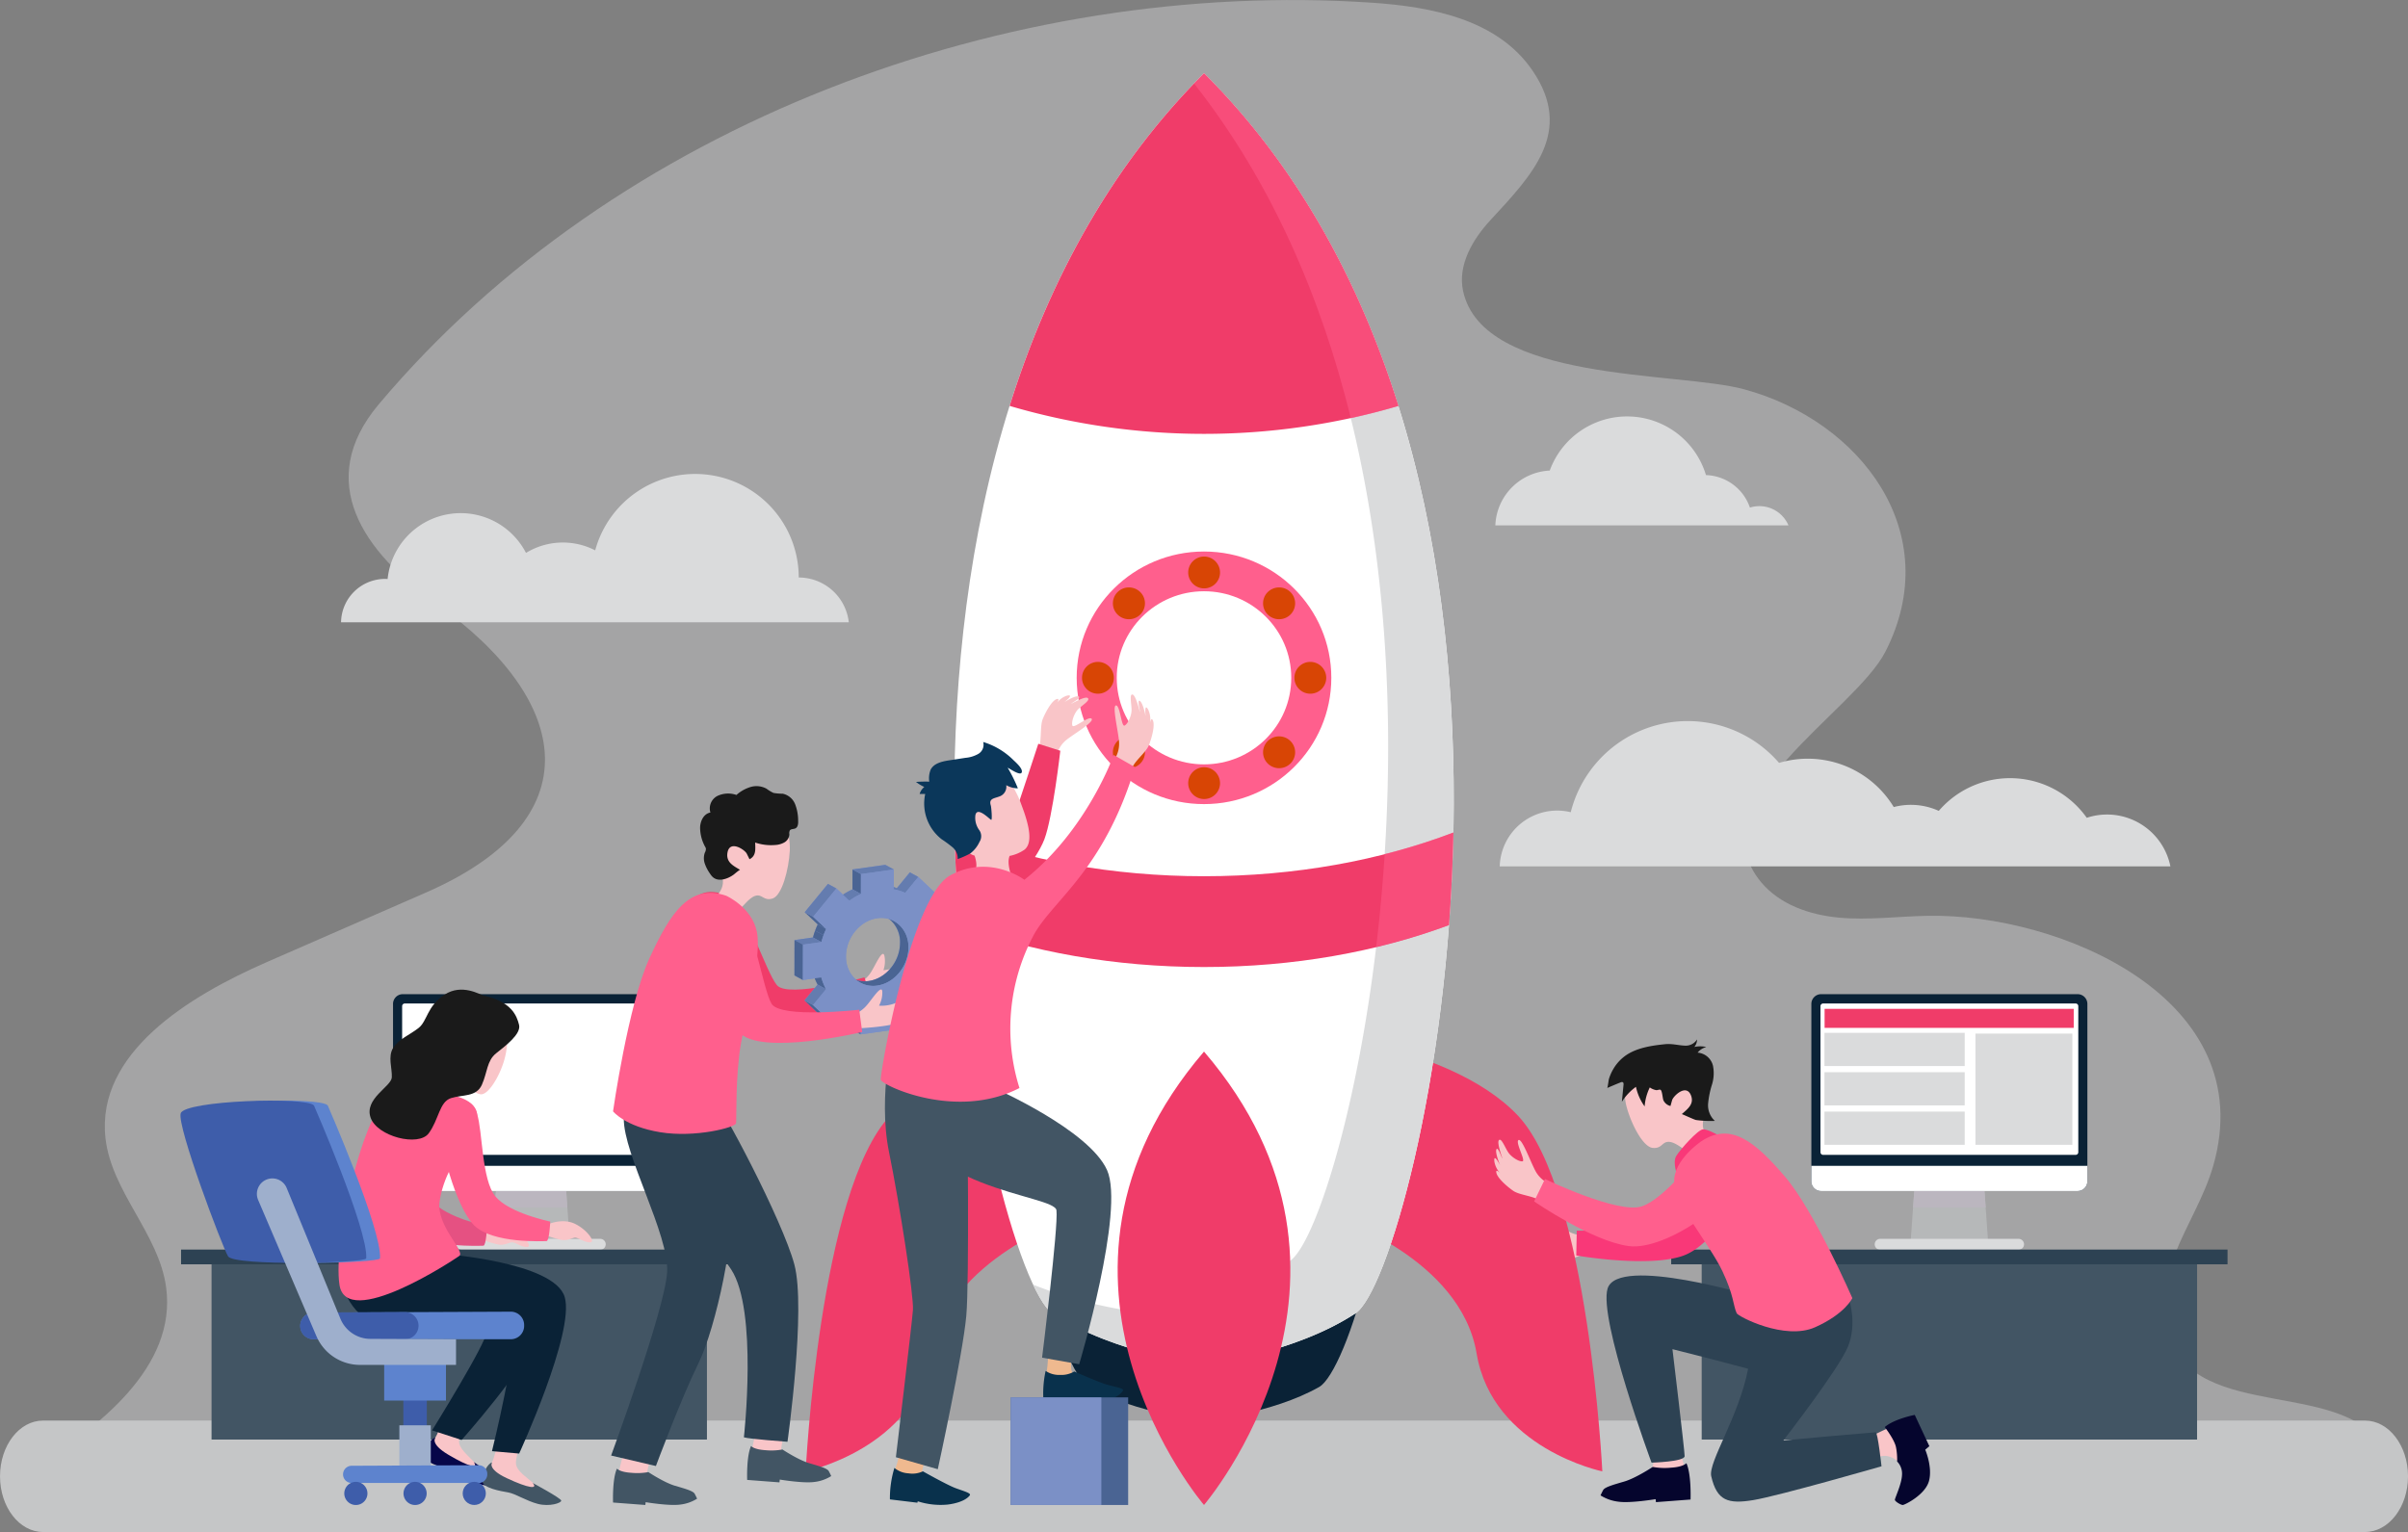 <?xml version="1.0" encoding="UTF-8"?>
<svg width="694.12" height="441.73" version="1.1" viewBox="0 0 694.12 441.73" xmlns="http://www.w3.org/2000/svg" xmlns:cc="http://creativecommons.org/ns#" xmlns:dc="http://purl.org/dc/elements/1.1/" xmlns:rdf="http://www.w3.org/1999/02/22-rdf-syntax-ns#">
 <rect x="0" y="0" width="694.12" height="441.73" fill="#808080" stroke="none"/>
 <defs>
  <style>.cls-1{fill:none;}.cls-2{isolation:isolate;}.cls-3,.cls-4{fill:#dadbdc;}.cls-3{opacity:0.4;}.cls-5{fill:#c5c6c7;}.cls-6{fill:#bcbec0;opacity:0.75;}.cls-7{fill:#bbb6bf;}.cls-8{fill:#0a2236;}.cls-9{fill:#fff;}.cls-10{fill:#425564;}.cls-11{fill:#2d4253;}.cls-12{fill:#f9c5c8;}.cls-13{fill:#060649;}.cls-14{fill:#e55182;}.cls-15,.cls-23{fill:#ff5f8d;}.cls-16{fill:#1a1a1a;}.cls-17{fill:#5d83ce;}.cls-18{fill:#3e5daa;}.cls-19{fill:#9eafcc;}.cls-20{fill:#f03c69;}.cls-21{fill:#f93878;}.cls-22{fill:#d84505;}.cls-23{opacity:0.5;mix-blend-mode:multiply;}.cls-24{fill:#05052d;}.cls-25{fill:#7b90c6;}.cls-26{fill:#4a6493;}.cls-27{fill:#647caf;}.cls-28{clip-path:url(#clip-path);}.cls-29{clip-path:url(#clip-path-2);}.cls-30{fill:#efb98f;}.cls-31{fill:#0b375a;}.cls-32{fill:#09314c;}</style>
  <clipPath id="clip-path">
   <path class="cls-1" d="m386.05 430-2.436-1.325a16.375 16.375 0 0 1-1.363-3.387l2.435 1.325a16.366 16.366 0 0 0 1.363 3.387z"/>
  </clipPath>
  <clipPath id="clip-path-2">
   <path class="cls-1" d="m384.71 416.42-2.435-1.325a21.756 21.756 0 0 1 1.376-3.772l2.436 1.325a21.75 21.75 0 0 0-1.376 3.772z"/>
  </clipPath>
 </defs>
 <title>rev-2</title>
 <g class="cls-2" transform="translate(-147.94 -144.78)">
  <g data-name="Layer 1">
   <path class="cls-3" d="m156.83 568.51 680.39 0.662c-4.873-28.383-50.374-13.439-62.785-35.589-4.557-8.132-3.017-18.364 0.39-27.041s8.525-16.677 11.097-25.636c13.803-48.078-44.117-72.83-82.485-72.062-8.462 0.169-16.936 1.298-25.364 0.529s-17.098-3.742-22.504-10.252c-19.093-22.993 26.897-48.959 35.832-66.405 17.53-34.23-7.047-66.558-40.703-75.69-19.113-5.186-75.397-1.899-81.027-28.385-1.576-7.414 2.747-14.823 7.894-20.389 12.053-13.033 24.187-25.514 12.088-43.183-10.173-14.857-29.477-18.38-46.269-19.512-104.64-7.054-218.03 34.662-286.27 115.8-18.735 22.289-4.314 42.631 16.364 57.314 39.728 28.211 45.285 62.467-2.722 83.451q-22.967 10.039-45.934 20.078c-22.59 9.874-49.193 26.223-46.484 50.727 1.712 15.485 15.371 27.562 17.48 42.998 3.137 22.952-19.273 40.431-38.99 52.592z"/>
   <path class="cls-4" d="m378.18 311.3a29.858 29.858 0 0 0-58.671-7.831 20.372 20.372 0 0 0-19.949 0.737 21.182 21.182 0 0 0-39.892 7.533c-0.239-0.013-0.475-0.036-0.717-0.036a12.704 12.704 0 0 0-12.7 12.508h146.36a14.524 14.524 0 0 0-14.431-12.912z"/>
   <path class="cls-4" d="m755.3 379.64a18.596 18.596 0 0 0-5.839 0.946 27.099 27.099 0 0 0-42.659-1.998 19.448 19.448 0 0 0-12.979-1.103 28.997 28.997 0 0 0-33.06-12.734 34.777 34.777 0 0 0-60.048 14.222 16.571 16.571 0 0 0-20.473 15.615h193.33a18.648 18.648 0 0 0-18.275-14.949z"/>
   <path class="cls-4" d="m655.09 290.72a9.099 9.099 0 0 0-2.729 0.417 13.844 13.844 0 0 0-12.666-9.368 23.734 23.734 0 0 0-45.033-1.302 16.47 16.47 0 0 0-15.682 15.796h84.491a9.107 9.107 0 0 0-8.381-5.543z"/>
   <path class="cls-5" d="m829.67 554.39h-669.33c-6.846 0-12.395 7.191-12.395 16.063s5.549 16.063 12.395 16.063h669.33c6.846 0 12.395-7.191 12.395-16.063s-5.549-16.063-12.395-16.063z"/>
   <polygon class="cls-6" points="289.79 503.88 301.02 503.88 312.26 503.88 310.72 482.2 301.02 482.2 291.32 482.2"/>
   <polygon class="cls-7" points="311.48 492.95 310.72 482.2 291.32 482.2 290.56 492.95"/>
   <path class="cls-8" d="m264.05 431.44h73.934a2.815 2.815 0 0 1 2.815 2.815v51.142a2.815 2.815 0 0 1-2.815 2.815h-73.935a2.816 2.816 0 0 1-2.816-2.816v-51.141a2.816 2.816 0 0 1 2.816-2.816z"/>
   <path class="cls-9" d="m261.24 485.39a2.815 2.815 0 0 0 2.815 2.815h73.934a2.815 2.815 0 0 0 2.816-2.815v-4.451h-79.565z"/>
   <path class="cls-9" d="m264.62 434.13h72.798a0.76 0.76 0 0 1 0.76 0.76v42.122a0.76 0.76 0 0 1-0.76 0.76h-72.798a0.761 0.761 0 0 1-0.761-0.761v-42.121a0.761 0.761 0 0 1 0.761-0.761z"/>
   <path class="cls-4" d="m320.97 501.99h-39.903a1.571 1.571 0 0 0 0 3.142h39.903a1.571 1.571 0 0 0 0-3.142z"/>
   <rect class="cls-10" x="208.92" y="507.88" width="142.8" height="51.983"/>
   <rect class="cls-11" x="200.13" y="505.08" width="160.37" height="4.252"/>
   <path class="cls-12" d="m282.93 564.66c-3.167-3.088-2.801-4.174-2.445-5.592s1.067-3.421 1.067-3.421l-5.603-2.414s-1.498 3.971-2.017 5.131-2.591 4.131-2.56 5.723 7.543 4.302 10.842 6.057 5.688 2.423 6.704 2.228-2.82-4.624-5.987-7.711z"/>
   <path class="cls-13" d="m284.51 566.35c1.445 1.994-1.207 1.519-7.325-2.109-5.42-3.213-3.737-4.907-3.737-4.907-1.2 0.093-3.248 3.041-3.344 5.065s5.031 3.419 7.112 3.99 4.974 2.944 8.22 4.127 6.738 0.408 6.781-0.292-7.707-5.874-7.707-5.874z"/>
   <path class="cls-8" d="m296.44 515.99c-8.522-3.224-29.94-7.6-31.322-7.6s-19.346 3.915-19.346 3.915 1.612 10.364 9.673 13.819 32.473 0 32.704 2.764-15.661 28.328-15.661 28.328l8.521 2.764s18.655-20.958 21.419-29.71 2.534-11.055-5.988-14.279z"/>
   <path class="cls-12" d="m299.74 570.83c-3.45-2.767-3.19-3.884-2.973-5.33s0.731-3.508 0.731-3.508l-5.81-1.861s-1.107 4.097-1.512 5.302-2.18 4.363-1.996 5.944 7.923 3.554 11.376 4.981 5.896 1.863 6.888 1.57-3.254-4.33-6.704-7.097z"/>
   <path class="cls-10" d="m301.48 572.37c1.63 1.846-1.054 1.628-7.494-1.391-5.705-2.674-4.193-4.523-4.193-4.523-1.186 0.209-2.939 3.34-2.84 5.364s5.338 2.917 7.465 3.285 5.235 2.45 8.58 3.313 6.745-0.245 6.721-0.945-8.238-5.103-8.238-5.103z"/>
   <path class="cls-8" d="m275.48 506.32s-26.486 4.837-26.946 5.988-1.612 5.067 8.061 10.134 37.08 0.461 38.922 5.297-5.758 35.467-5.758 35.467l7.831 0.691s16.122-35.007 13.128-45.141-35.237-12.436-35.237-12.436z"/>
   <path class="cls-12" d="m295.32 498.93c-3.442-1.564-7.274 0.078-7.509 0.157l-0.704 3.207a30.823 30.823 0 0 0 4.458 1.33c1.799 0.313 2.972-0.547 3.911-0.626s2.894 1.486 4.458 1.33-1.173-3.833-4.615-5.398z"/>
   <path class="cls-14" d="m272.56 491.12c-4.015-4.818-3.748-17.132-5.354-21.95s-4.55-5.354-4.55-5.354-5.354 2.142-5.889 6.96 4.283 23.288 9.636 28.642 20.076 4.551 20.879 4.551 1.071-5.621 1.071-5.621-11.778-2.409-15.794-7.228z"/>
   <path class="cls-12" d="m277.03 439.11c-5.859 5.459-2.53 12.783-3.329 16.91s-2.663 4.793-2.663 4.793 5.992 2.663 6.391 2.53 3.063-4.394 4.66-4.794 2.167 1.343 4.297 1.742 5.288-4.671 6.753-9.331a23.69 23.69 0 0 0 0.982-8.841c-4.793-8.654-11.233-8.469-17.092-3.01z"/>
   <path class="cls-15" d="m283.8 463.02c-6.424-5.621-24.626-1.338-24.626-1.338-6.692 5.622-15.276 40.727-13.384 53.536 1.963 13.296 32.657-6.96 34.531-8.298s-6.644-8.689-5.674-15.601c2.016-14.366 15.578-22.677 9.153-28.299z"/>
   <path class="cls-12" d="m313.52 497.59c-3.442-1.564-7.274 0.078-7.509 0.157l-0.704 3.207a30.848 30.848 0 0 0 4.458 1.33c1.799 0.313 2.973-0.547 3.911-0.626s2.894 1.486 4.458 1.33-1.173-3.833-4.615-5.398z"/>
   <path class="cls-15" d="m290.76 489.79c-4.015-4.818-3.698-18.993-5.304-23.812s-4.6-3.492-4.6-3.492-5.354 2.142-5.889 6.96 4.283 23.288 9.637 28.642 20.076 4.551 20.879 4.551 1.07-5.621 1.07-5.621-11.778-2.41-15.792-7.228z"/>
   <path class="cls-16" d="m287.38 431.86c-0.991-0.215-6.258-3.595-11.318-0.266s-4.927 7.59-7.457 9.587-5.725 3.196-7.323 5.726-0.266 5.858-0.4 8.522-7.989 6.125-6.125 11.584 13.848 8.522 16.777 4.527 3.063-9.054 6.391-10.12 7.324-0.266 8.921-3.861 1.423-6.925 4.087-9.056 7.296-5.563 6.63-8.226-2.195-6.685-10.184-8.416z"/>
   <path class="cls-17" d="m204.01 465.79c-1.138 3.698 11.948 38.404 13.655 41.249s39.728 1.988 39.826 0.569c0.569-8.25-15.077-44.094-15.077-44.094-2.276-2.56-37.266-1.422-38.404 2.276z"/>
   <path class="cls-18" d="m200.03 465.79c-1.138 3.698 11.948 38.404 13.655 41.249s39.729 1.988 39.826 0.569c0.569-8.25-15.077-44.094-15.077-44.094-2.276-2.56-37.266-1.422-38.404 2.276z"/>
   <path class="cls-17" d="m295.16 522.99-56.878 0.25a3.849 3.849 0 0 0 0.017 7.697h56.878a3.849 3.849 0 0 0 3.849-3.849v-0.251a3.849 3.849 0 0 0-3.866-3.848z"/>
   <path class="cls-18" d="m264.66 523.12-26.161 0.116a4.001 4.001 0 0 0-4.033 3.459 3.85 3.85 0 0 0 3.83 4.24h26.381a3.907 3.907 0 0 0 3.907-3.907 3.907 3.907 0 0 0-3.924-3.908z"/>
   <rect class="cls-18" x="264.21" y="546.78" width="6.761" height="13.7"/>
   <rect class="cls-17" x="258.68" y="534.92" width="17.81" height="13.7"/>
   <rect class="cls-19" x="263.06" y="555.75" width="9.063" height="13.7"/>
   <path class="cls-17" d="m285.91 567.26-36.658 0.162a2.481 2.481 0 0 0 0.011 4.961h36.657a2.481 2.481 0 0 0 2.481-2.481v-0.161a2.481 2.481 0 0 0-2.492-2.481z"/>
   <circle class="cls-18" cx="284.65" cy="575.39" r="3.337"/>
   <path class="cls-18" d="m267.59 572.06a3.337 3.337 0 1 0 3.337 3.337 3.337 3.337 0 0 0-3.337-3.337z"/>
   <path class="cls-18" d="m250.52 572.06a3.337 3.337 0 1 0 3.337 3.337 3.337 3.337 0 0 0-3.337-3.337z"/>
   <path class="cls-19" d="m246.06 525.01-15.484-37.679a4.46 4.46 0 1 0-8.226 3.449l16.796 39.262a13.672 13.672 0 0 0 12.57 8.294h27.676v-7.397l-24.673-0.101a9.404 9.404 0 0 1-8.66-5.829z"/>
   <polygon class="cls-6" points="698.62 503.88 709.86 503.88 721.09 503.88 719.56 482.2 709.86 482.2 700.16 482.2"/>
   <polygon class="cls-7" points="720.32 492.95 719.56 482.2 700.16 482.2 699.4 492.95"/>
   <path class="cls-8" d="m672.89 431.44h73.934a2.815 2.815 0 0 1 2.815 2.815v51.142a2.815 2.815 0 0 1-2.815 2.815h-73.934a2.816 2.816 0 0 1-2.816-2.816v-51.141a2.816 2.816 0 0 1 2.816-2.816z"/>
   <path class="cls-9" d="m670.07 485.39a2.815 2.815 0 0 0 2.815 2.815h73.934a2.815 2.815 0 0 0 2.816-2.815v-4.451h-79.565z"/>
   <path class="cls-9" d="m673.46 434.13h72.798a0.761 0.761 0 0 1 0.761 0.761v42.121a0.761 0.761 0 0 1-0.761 0.761h-72.798a0.76 0.76 0 0 1-0.76-0.76v-42.121a0.761 0.761 0 0 1 0.761-0.761z"/>
   <rect class="cls-4" x="673.85" y="442.59" width="40.429" height="9.573"/>
   <rect class="cls-4" x="673.85" y="453.94" width="40.429" height="9.573"/>
   <rect class="cls-4" x="673.85" y="465.3" width="40.429" height="9.573"/>
   <rect class="cls-4" x="717.37" y="442.81" width="27.94" height="32.059"/>
   <rect class="cls-20" x="673.89" y="435.67" width="71.814" height="5.488"/>
   <path class="cls-4" d="m729.81 501.99h-39.903a1.571 1.571 0 1 0 0 3.142h39.903a1.571 1.571 0 0 0 0-3.142z"/>
   <rect class="cls-10" x="638.46" y="507.88" width="142.8" height="51.983"/>
   <rect class="cls-11" x="629.67" y="505.08" width="160.37" height="4.252"/>
   <path class="cls-12" d="m600.22 499.91c-2.835-1.547-8.476-5.657-8.891-4.584s5.089 3.749 4.379 4.422-3.219 0.787-4.762 0.19-4.126-2.497-4.283-1.462 4 3.904 3.713 3.819-3.08-2.267-2.821-1.165 3.417 3.171 3.417 3.171-3.603-2.028-2.039-0.057a6.494 6.494 0 0 0 3.284 1.921c-0.735-0.142-1.636-0.213-0.955 0.498 1.062 1.11 4.649 1.598 6.929 1.644s5.957-2.201 8.167-1.891-0.652-5.6-0.652-5.6a8.323 8.323 0 0 1-5.487-0.905z"/>
   <path class="cls-21" d="m640.6 475.29c-2.495 1.1-3.161 7.413-3.998 9.717-1.262 3.472-2.739 7.481-5.487 10.081-5.227 4.943-28.661 4.535-28.661 4.535l-0.149 7.166s19.913 3.479 30.208 0.275c5.578-1.736 9.914-7.225 13.069-11.845 2.689-3.938 8.845-12.195 5.154-16.732a17.521 17.521 0 0 0-3.108-2.774 4.163 4.163 0 0 0-1.222-0.723 6.848 6.848 0 0 0-2.65 0.112c-0.856 0.077-1.722-0.053-2.578 0.035a1.911 1.911 0 0 0-0.577 0.154z"/>
   <path class="cls-20" d="m517.58 441.56 15.153 54.258s36.236 11.767 40.848 39.222 36.236 33.993 36.236 33.993-3.953-81.06-24.377-102.63-67.86-24.841-67.86-24.841z"/>
   <path class="cls-20" d="m380.18 569.04s31.624-6.537 36.236-33.993 40.848-39.222 40.848-39.222l15.153-54.258s-47.436 3.268-67.86 24.841-24.377 102.63-24.377 102.63z"/>
   <path class="cls-8" d="m461.8 544.7c13.671 7.751 33.201 9.689 33.201 9.689s19.53-1.938 33.201-9.689c3.88-2.2 9.962-15.961 14.675-36.26h-95.751c4.713 20.299 10.795 34.06 14.675 36.26z"/>
   <path class="cls-9" d="m451.33 523.47c17.98 11.82 43.666 14.775 43.666 14.775s25.686-2.955 43.666-14.775 71.921-242.31-43.666-357.55c-115.59 115.24-61.647 345.73-43.666 357.55z"/>
   <path class="cls-4" d="m492.14 168.88c94.232 119.63 44.706 328.24 27.623 339.47-17.981 11.82-43.667 14.775-43.667 14.775a130.87 130.87 0 0 1-30.339-7.917c2.048 4.351 3.956 7.205 5.572 8.267 17.98 11.82 43.666 14.775 43.666 14.775s25.686-2.955 43.666-14.775 71.921-242.31-43.666-357.55c-0.974 0.971-1.905 1.971-2.855 2.958z"/>
   <path class="cls-20" d="m495 578.73s56.001-65.371 0-130.74c-56.001 65.372 0 130.74 0 130.74z"/>
   <ellipse class="cls-15" cx="495" cy="340.22" rx="36.7" ry="36.415"/>
   <ellipse class="cls-9" cx="495" cy="340.22" rx="25.153" ry="24.958"/>
   <path class="cls-22" d="m495 305.26a4.587 4.587 0 1 0 4.623 4.587 4.605 4.605 0 0 0-4.623-4.587z"/>
   <path class="cls-22" d="m513.38 315.5a4.561 4.561 0 0 0 0 6.487 4.648 4.648 0 0 0 6.537 0 4.561 4.561 0 0 0 0-6.487 4.648 4.648 0 0 0-6.537 0z"/>
   <path class="cls-22" d="m525.61 335.63a4.587 4.587 0 1 0 4.623 4.587 4.605 4.605 0 0 0-4.623-4.587z"/>
   <path class="cls-22" d="m513.38 358.45a4.561 4.561 0 0 0 0 6.487 4.648 4.648 0 0 0 6.537 0 4.561 4.561 0 0 0 0-6.487 4.648 4.648 0 0 0-6.537 0z"/>
   <path class="cls-22" d="m495 366a4.587 4.587 0 1 0 4.623 4.587 4.605 4.605 0 0 0-4.623-4.587z"/>
   <path class="cls-22" d="m470.09 358.45a4.561 4.561 0 0 0 0 6.487 4.648 4.648 0 0 0 6.537 0 4.561 4.561 0 0 0 0-6.487 4.648 4.648 0 0 0-6.537 0z"/>
   <path class="cls-22" d="m464.39 335.63a4.587 4.587 0 1 0 4.622 4.587 4.605 4.605 0 0 0-4.622-4.587z"/>
   <path class="cls-22" d="m470.09 315.5a4.561 4.561 0 0 0 0 6.487 4.648 4.648 0 0 0 6.537 0 4.562 4.562 0 0 0 0-6.487 4.648 4.648 0 0 0-6.537 0z"/>
   <path class="cls-20" d="m438.97 261.82a198.77 198.77 0 0 0 112.07 0c-11.108-35.438-28.898-68.846-56.034-95.901-27.136 27.056-44.926 60.463-56.034 95.901z"/>
   <path class="cls-23" d="m492.14 168.87c22.392 28.426 36.664 61.869 45.185 96.502q7.032-1.54 13.707-3.554c-11.108-35.438-28.898-68.846-56.034-95.901-0.974 0.971-1.909 1.968-2.858 2.954z"/>
   <path class="cls-20" d="m423.11 384.84c0.185 9.127 0.625 18.047 1.273 26.686 20.585 7.671 44.757 12.09 70.616 12.09s50.03-4.419 70.614-12.09c0.648-8.638 1.088-17.559 1.273-26.686-20.861 7.971-45.487 12.593-71.888 12.593s-51.027-4.622-71.888-12.594z"/>
   <path class="cls-23" d="m544.63 417.84a181.99 181.99 0 0 0 20.982-6.321c0.648-8.638 1.088-17.559 1.273-26.686a180.2 180.2 0 0 1-19.803 6.201c-0.594 9.269-1.43 18.233-2.452 26.805z"/>
   <path class="cls-12" d="m623.28 561.34s2.742 4.265 0.406 7.515-12.599 4.878-11.482 6.604 20.672 1.217 21.789-1.829-2.894-13.305-2.894-13.305z"/>
   <path class="cls-12" d="m697.06 554.82c-1.828 0-10.662 4.569-10.662 4.569s-0.812 7.108 3.148 5.484 9.038 3.554 8.022 7.108-2.698 4.228-1.073 4.431a6.726 6.726 0 0 0 6.556-6.462c0.102-4.874-4.163-15.13-5.991-15.13z"/>
   <path class="cls-11" d="m688.61 557.76c-0.609 0-26.594 2.346-26.594 2.346s15.974-20.561 18.616-27.063 0.39-13.308 0.39-13.308l-8.957 0.678c-7.343-0.841-17.852-1.649-17.852-1.649s-39.91-12.156-42.875-2.439c-2.667 8.74 12.664 50.195 12.664 50.195s9.543-0.251 9.543-1.877-3.512-30.842-3.512-30.842 12.491 3.13 21.815 5.656c-2.66 13.766-11.561 26.936-10.638 30.974 1.625 7.112 4.879 8.094 12.194 6.875s36.891-9.733 36.891-9.733-1.076-9.813-1.685-9.813z"/>
   <path class="cls-12" d="m638.8 469.06c-0.012-3.67 2.962-6.327 0.134-12.519s-9.167-11.749-21.818-4.642c0 0-1.669 6.85-0.328 11.908s4.742 11.676 7.545 11.957 2.657-1.95 4.851-1.731 4.522 2.791 5.4 2.632 7.752-3.657 7.752-3.657a3.857 3.857 0 0 1-3.535-3.948z"/>
   <path class="cls-16" d="m641.42 457.53a10.998 10.998 0 0 0 0.284-5.501 4.954 4.954 0 0 0-4.422-3.732 4.757 4.757 0 0 1 2.518-1.615 8.051 8.051 0 0 0-3.463-0.024 3.34 3.34 0 0 0 0.785-2.17 3.838 3.838 0 0 1-3.321 1.802c-2.023-0.059-3.82-0.637-5.89-0.427-3.662 0.371-7.73 0.966-10.903 2.959a12.412 12.412 0 0 0-4.052 4.255 13.03 13.03 0 0 0-1.237 2.842c-0.086 0.287-0.361 2.523-0.484 2.578q1.916-0.849 3.863-1.625a0.73 0.73 0 0 1 0.609-0.052c0.244 0.134 0.249 0.476 0.222 0.753q-0.235 2.442-0.471 4.884a15.855 15.855 0 0 1 4.054-4.301 15.03 15.03 0 0 0 2.502 5.643 14.989 14.989 0 0 1 1.488-5.469 4.546 4.546 0 0 0 1.864 0.786c0.334 0.046 1.001-0.279 1.266-0.074 0.451 0.349 0.565 2.387 0.778 2.947a2.96 2.96 0 0 0 2.058 1.691s0.117-0.434 0.463-1.661 4.041-4.791 5.415-1.463c1.065 2.58-0.992 4.016-2.618 5.469 0.05-0.044 3.617 1.623 4.098 1.698a30.32 30.32 0 0 0 5.438 0.256 6.072 6.072 0 0 1-1.949-5.002 26.35 26.35 0 0 1 1.105-5.447z"/>
   <path class="cls-21" d="m631.16 478.04c-1.236 1.953 0.367 5.871 0.367 5.871l12.674-11.253s-3.854-2.354-5.351-2.249-6.454 5.679-7.69 7.632z"/>
   <path class="cls-15" d="m638.4 473.82s-8.219 5.471-7.859 11.885 10.228 17.89 13.87 25.564c3.38 7.122 3.04 9.7 4.139 12.17 0.421 0.946 13.87 7.924 22.574 4.051s10.762-8.416 10.762-8.416-11.01-25.25-19.468-35.086-15.422-15.806-24.019-10.167z"/>
   <path class="cls-24" d="m629.62 567.97a18.908 18.908 0 0 1-5.263-0.216s-4.894 3.241-8.218 4.213-5.632 1.62-6.094 2.485-0.739 1.512-0.739 1.512a12.422 12.422 0 0 0 5.356 1.837c3.416 0.432 10.526-0.756 10.526-0.756l0.092 0.864 9.972-0.756s0.277-7.238-1.2-10.48c-3e-4 4e-4 -0.831 1.081-4.432 1.297z"/>
   <path class="cls-24" d="m704.09 561.78-4.213-9.026s-5.834 1.103-8.643 3.51c0 0 2.809 3.61 3.241 5.816a18.456 18.456 0 0 1 0.324 4.112 5.009 5.009 0 0 1 1.404 3.911c-0.108 2.607-2.053 6.619-2.053 7.12s1.728 1.504 2.269 1.504 6.482-2.908 7.563-6.92-1.08-9.025-1.08-9.025z"/>
   <path class="cls-12" d="m590.47 482.28c-1.491-2.864-3.883-9.422-4.826-8.762s2.135 5.949 1.171 6.112-3.111-1.141-4.06-2.496-2.034-4.373-2.741-3.601 1.144 5.471 0.953 5.241-1.294-3.599-1.692-2.54 1.07 4.537 1.07 4.537-1.861-3.692-1.662-1.184a6.494 6.494 0 0 0 1.655 3.426c-0.531-0.528-1.239-1.089-1.071-0.119 0.263 1.514 2.969 3.918 4.837 5.228s6.172 1.493 7.834 2.982 2.581-5.013 2.581-5.013a8.324 8.324 0 0 1-4.05-3.81z"/>
   <path class="cls-15" d="m638.17 476.79s-10.136 13.526-16.952 15.828-27.928-7.875-27.928-7.875l-3.134 6.446s16.63 11.493 27.32 12.891 31.804-13.562 32.233-22.036-8.01-8.254-11.539-5.255z"/>
   <path class="cls-12" d="m407.85 422.61a10.963 10.963 0 0 1-5.272 1.926 7.806 7.806 0 0 0 0.275-4.261c-0.582-1.948-2.651 3.006-3.857 4.831a8.705 8.705 0 0 1-2.449 2.566l0.431 4.421s9.357-1.896 11.933-3.666 2.5-6.519 2.247-8.111-1.131 0.588-3.308 2.295z"/>
   <path class="cls-20" d="m371.91 428.87c-3.211-3.827-9.088-23.06-14.279-25.704s-11.224-1.034-11.417 5.936c0 0 10.636 23.247 17.668 29.285s35.11-5.583 35.11-5.583l-1.855-6.211s-22.016 6.103-25.226 2.276z"/>
   <path class="cls-25" d="m416.37 410.3a14.997 14.997 0 0 0-0.832-1.795l3.763-4.581-6.662-6.279-2.435-1.325-3.763 4.581c-0.287-0.13-0.581-0.244-0.877-0.354l0.01-5.072-2.436-1.325-9.457 1.329-0.011 5.739q-0.16 0.072-0.318 0.146c-0.459 0.216-0.907 0.455-1.347 0.711-0.078 0.045-0.151 0.099-0.229 0.145-0.283 0.17-0.563 0.344-0.837 0.53l-1.901-1.789-2.436-1.325-6.7 8.157 3.748 3.525q-0.415 0.875-0.753 1.795l-8e-3 0.026c-0.234 0.638-0.44 1.289-0.614 1.951l-5.306 0.746-0.019 10.196 2.436 1.325 3.412-0.48c0.021 0.054 0.035 0.113 0.056 0.166a15.747 15.747 0 0 0 0.766 1.63l-3.763 4.581 6.673 6.277 2.435 1.325 3.763-4.581c0.282 0.13 0.584 0.224 0.877 0.334l-9e-3 5.092 2.435 1.325 9.457-1.329 0.011-5.739a18.155 18.155 0 0 0 2.715-1.547l1.917 1.803 2.435 1.325 6.689-8.155-3.748-3.525a21.025 21.025 0 0 0 1.387-3.773l5.306-0.746 0.019-10.196-2.435-1.325zm-9.044 7.357c-0.01 0.108-0.031 0.214-0.044 0.322-0.027 0.218-0.052 0.438-0.092 0.654-0.023 0.125-0.058 0.247-0.085 0.371-0.043 0.195-0.082 0.39-0.135 0.582-0.037 0.133-0.085 0.262-0.126 0.394-0.056 0.176-0.107 0.353-0.172 0.526a11.672 11.672 0 0 1-0.607 1.348c-0.045 0.086-0.088 0.173-0.135 0.258a11.79 11.79 0 0 1-0.649 1.052c-0.029 0.042-0.062 0.081-0.092 0.122q-0.3 0.418-0.635 0.807c-0.076 0.089-0.155 0.175-0.233 0.261q-0.309 0.338-0.641 0.648c-0.068 0.063-0.133 0.13-0.202 0.191a10.849 10.849 0 0 1-0.957 0.757c-0.063 0.044-0.128 0.084-0.191 0.126a10.174 10.174 0 0 1-1.331 0.768c-0.03 0.014-0.061 0.024-0.091 0.038a9.466 9.466 0 0 1-1.054 0.405c-0.1 0.032-0.201 0.064-0.303 0.092a8.942 8.942 0 0 1-1.201 0.265 8.412 8.412 0 0 1-1.168 0.073c-0.079 0-0.158 1e-3 -0.236-9e-4a7.828 7.828 0 0 1-1.081-0.103c-0.063-0.01-0.124-0.026-0.186-0.038-0.231-0.045-0.454-0.112-0.677-0.177-0.078-0.023-0.151-0.059-0.229-0.084a8.656 8.656 0 0 1-2.978-6.79c0.01-5.37 4.052-10.29 9.026-10.989a7.914 7.914 0 0 1 3.495 0.269 8.647 8.647 0 0 1 3.06 6.863q-2e-3 0.498-0.048 0.99z"/>
   <g class="cls-2">
    <polygon class="cls-26" points="412.56 437.54 408.81 434.02 406.38 432.69 410.13 436.22"/>
    <polygon class="cls-27" points="422.22 411.15 419.78 409.82 414.47 410.57 416.91 411.89"/>
    <polygon class="cls-26" points="396.04 437.29 393.6 435.97 393.59 441.7 396.03 443.03"/>
    <path class="cls-1" d="m393.53 426.82 2.435 1.325a7.724 7.724 0 0 0 4.814 0.828l-2.435-1.325a7.724 7.724 0 0 1-4.814-0.828z"/>
    <path class="cls-1" d="m405.63 410.36-2.435-1.325a8.425 8.425 0 0 1 4.179 7.63c-0.01 5.358-4.051 10.278-9.026 10.977l2.436 1.324c4.975-0.699 9.016-5.619 9.027-10.977a8.426 8.426 0 0 0-4.179-7.63z"/>
    <path class="cls-1" d="m403.12 399.89 2.435 1.325a13.416 13.416 0 0 1 3.314 1.012l-2.436-1.325a13.397 13.397 0 0 0-3.314-1.012z"/>
    <polygon class="cls-26" points="388.96 440.86 382.29 434.58 379.85 433.26 386.52 439.54"/>
    <g class="cls-2">
     <g class="cls-28" clip-path="url(#clip-path)">
      <path class="cls-26" d="m382.25 425.29a16.356 16.356 0 0 0 1.363 3.387l2.436 1.325a16.354 16.354 0 0 1-1.363-3.387z"/>
     </g>
    </g>
    <path class="cls-1" d="m390.35 403.16 2.436 1.325a17.784 17.784 0 0 1 3.319-1.944l-2.435-1.325a17.79 17.79 0 0 0-3.32 1.944z"/>
    <polygon class="cls-26" points="396.11 396.81 393.68 395.48 393.67 401.22 396.1 402.54"/>
    <polygon class="cls-27" points="405.57 395.48 403.13 394.15 393.68 395.48 396.11 396.81"/>
    <g class="cls-2">
     <g class="cls-29" clip-path="url(#clip-path-2)">
      <path class="cls-26" d="m382.27 415.09 2.435 1.325q0.266-1.006 0.623-1.977l-2.435-1.325q-0.356 0.969-0.623 1.977z"/>
      <path class="cls-26" d="m382.89 413.12 2.435 1.325q0.338-0.918 0.753-1.795l-2.436-1.325q-0.415 0.875-0.753 1.795z"/>
     </g>
    </g>
    <polygon class="cls-27" points="384.71 416.42 382.27 415.09 376.96 415.84 379.4 417.16"/>
    <polygon class="cls-26" points="379.4 417.16 376.96 415.84 376.94 426.04 379.38 427.36"/>
    <polygon class="cls-26" points="386.08 412.65 382.33 409.12 379.9 407.8 383.65 411.32"/>
    <path class="cls-26" d="m405.63 410.36-2.435-1.325a8.425 8.425 0 0 1 4.179 7.63 11.137 11.137 0 0 1-0.692 3.816 11.826 11.826 0 0 1-2.226 3.734 11.509 11.509 0 0 1-0.92 0.929 10.938 10.938 0 0 1-1.09 0.863 10.21 10.21 0 0 1-1.464 0.844 9.205 9.205 0 0 1-2.634 0.792 7.984 7.984 0 0 1-3.114-0.159 7.429 7.429 0 0 1-1.425-0.526q-0.139-0.068-0.275-0.142l2.435 1.325q0.136 0.074 0.275 0.142a7.435 7.435 0 0 0 1.425 0.526 7.983 7.983 0 0 0 3.114 0.159 9.205 9.205 0 0 0 2.634-0.792 10.165 10.165 0 0 0 1.464-0.845 10.876 10.876 0 0 0 1.09-0.863 11.387 11.387 0 0 0 0.92-0.929 11.819 11.819 0 0 0 2.227-3.734 11.148 11.148 0 0 0 0.692-3.816 8.426 8.426 0 0 0-4.179-7.63z"/>
    <path class="cls-27" d="m406.44 400.9a13.308 13.308 0 0 0-2.167-0.766q-0.566-0.147-1.147-0.245l2.435 1.325q0.581 0.099 1.147 0.246a13.301 13.301 0 0 1 2.167 0.766l3.763-4.581-2.436-1.325z"/>
    <polygon class="cls-27" points="386.05 430 383.61 428.68 379.85 433.26 382.29 434.58"/>
    <path class="cls-27" d="m393.35 401.37a17.757 17.757 0 0 0-2.528 1.459q-0.239 0.166-0.473 0.339l2.436 1.325q0.234-0.173 0.473-0.339a17.756 17.756 0 0 1 2.529-1.46q0.158-0.075 0.318-0.146l-2.435-1.324q-0.16 0.071-0.318 0.146z"/>
    <polygon class="cls-27" points="389.03 400.96 386.6 399.64 379.9 407.8 382.33 409.12"/>
    <path class="cls-25" d="m415.54 408.51 3.763-4.581-6.662-6.279-3.763 4.581a13.416 13.416 0 0 0-3.314-1.012l0.011-5.739-9.457 1.329-0.011 5.739a17.779 17.779 0 0 0-3.319 1.944l-3.748-3.526-6.7 8.157 3.748 3.525a21.759 21.759 0 0 0-1.376 3.772l-5.306 0.746-0.019 10.196 5.307-0.746a16.354 16.354 0 0 0 1.363 3.387l-3.763 4.581 6.673 6.277 3.763-4.581a13.006 13.006 0 0 0 3.314 1.012l-0.011 5.739 9.457-1.329 0.011-5.739a18.319 18.319 0 0 0 3.319-1.944l3.748 3.525 6.689-8.155-3.748-3.525a21.032 21.032 0 0 0 1.387-3.773l5.306-0.746 0.019-10.196-5.306 0.746a15.785 15.785 0 0 0-1.373-3.386zm-14.755 20.464c-4.975 0.699-9-3.087-8.99-8.445 0.01-5.37 4.052-10.29 9.026-10.989s9 3.087 8.99 8.457c-0.01 5.358-4.052 10.278-9.026 10.977z"/>
   </g>
   <path class="cls-12" d="m352.61 387.36c-1.5 6.897 2.916 7.119 3.644 10.855s-3.63 6.618-3.63 6.618 7.387 2.109 8.272 2.084 2.629-3.132 4.718-3.818 2.396 1.614 5.064 0.737 4.639-8.329 4.923-13.759-2.72-12.048-2.72-12.048c-13.73-4.561-18.769 2.433-20.27 9.33z"/>
   <path class="cls-16" d="m373.58 373.64a16.454 16.454 0 0 1-2.662-0.223 10.777 10.777 0 0 1-2.026-1.224 6.011 6.011 0 0 0-4.579-0.494 10.722 10.722 0 0 0-4.089 2.3 7.224 7.224 0 0 0-5.504 0.291 4.04 4.04 0 0 0-2.001 4.773c-1.895 0.351-2.866 2.35-2.97 4.196a11.566 11.566 0 0 0 1.479 5.731 1.643 1.643 0 0 1 0.186 0.434 2.153 2.153 0 0 1-0.297 1.203 4.771 4.771 0 0 0-0.013 3.176 11.58 11.58 0 0 0 1.489 2.865 4.908 4.908 0 0 0 0.849 1.044c1.736 1.49 4.454 0.387 6.019-0.771 0.162-0.12 1.674-1.433 1.833-1.337-1.874-1.136-4.162-2.163-3.647-5.012 0.664-3.676 4.975-0.831 5.558 0.345s0.785 1.592 0.785 1.592c1.96-0.967 1.682-2.95 1.63-4.808a14.163 14.163 0 0 0 5.731 0.71 6.028 6.028 0 0 0 2.696-0.755 2.843 2.843 0 0 0 1.428-2.299 1.971 1.971 0 0 1 0.133-1.147c0.338-0.482 1.091-0.337 1.618-0.597 0.746-0.368 0.823-1.385 0.783-2.215a13.112 13.112 0 0 0-0.872-4.759 4.956 4.956 0 0 0-3.557-3.018z"/>
   <path class="cls-12" d="m373.16 564.13c-0.472-1.772 1.417-8.268 1.417-8.268l-8.268-0.827s-3.071 13.82-2.48 14.646 19.371 2.362 19.252 0.59-9.449-4.37-9.922-6.141z"/>
   <path class="cls-11" d="m353.29 461.12c-2.46-1.968-25.092-6.396-25.092-6.396s-1.476 10.824 1.968 19.188 19.627 23.335 28.536 36.899c7.77 11.83 3.67 48.403 3.67 48.403 1.476 0.492 12.566 1.288 12.566 1.288s5.412-38.375 1.968-51.167-21.156-46.247-23.616-48.215z"/>
   <path class="cls-12" d="m334.47 570.27c-0.309-1.807 2.166-8.104 2.166-8.104l-8.158-1.577s-3.626 13.495-3.113 14.372 18.691 3.029 18.735 1.254-9.321-4.136-9.63-5.944z"/>
   <path class="cls-11" d="m353.87 459.21-23.051-6.469s-2.925 4.136-3.065 14.513 13.168 33.602 12.486 44.416-16.142 52.805-16.142 52.805l12.911 3.014s7.169-19.263 12.254-29.597 11.107-38.383 9.237-48.484-4.631-30.198-4.631-30.198z"/>
   <path class="cls-15" d="m357.27 403.06c-10.545-3.626-16.127 4.934-22.18 18.155s-10.438 44.009-10.438 44.009 3.422 4.352 13.581 6.02 21.709-1.412 21.882-2.568-0.235-13.542 1.406-22.986 6.022-25.125 4.597-32.229-8.848-10.402-8.848-10.402z"/>
   <path class="cls-10" d="m381.16 566.66c-3.103-0.908-7.672-3.934-7.672-3.934a17.646 17.646 0 0 1-4.913 0.202c-3.362-0.202-4.138-1.21-4.138-1.21-1.379 3.026-1.121 9.784-1.121 9.784l9.31 0.706 0.086-0.807s6.638 1.109 9.827 0.706a11.597 11.597 0 0 0 5-1.715s-0.258-0.605-0.69-1.412-2.586-1.413-5.689-2.32z"/>
   <path class="cls-10" d="m342.5 573.18c-3.103-0.908-7.672-3.934-7.672-3.934a17.657 17.657 0 0 1-4.914 0.202c-3.362-0.202-4.138-1.21-4.138-1.21-1.379 3.026-1.121 9.784-1.121 9.784l9.31 0.706 0.086-0.807s6.638 1.11 9.827 0.706a11.602 11.602 0 0 0 5-1.715s-0.259-0.605-0.69-1.412-2.586-1.413-5.69-2.32z"/>
   <path class="cls-12" d="m406.83 433.68a10.96 10.96 0 0 1-5.508 1.075 7.806 7.806 0 0 0 0.94-4.165c-0.269-2.015-3.09 2.553-4.568 4.165a8.702 8.702 0 0 1-2.821 2.149l-0.269 4.434s9.539-0.403 12.36-1.747 3.493-6.046 3.493-7.658-1.208 0.403-3.627 1.747z"/>
   <path class="cls-15" d="m370.35 434.21c-2.57-4.283-5.354-24.201-10.066-27.627s-10.923-2.784-12.207 4.069c0 0 6.853 24.629 12.85 31.696s35.551 0 35.551 0l-0.857-6.425s-22.702 2.57-25.272-1.713z"/>
   <path class="cls-30" d="m413.87 570.53c-0.815-1.822 2.206-9.025 2.206-9.025l-8.421 0.553c-1.593 8.21-3.106 7.626-1.903 11.7s14.172 4.696 16.586 3.806-7.654-5.212-8.468-7.034z"/>
   <path class="cls-10" d="m419.7 454.35c-4.829-0.295-9.383-0.543-13.908-1.196l-2.149 0.417c-0.712 6.219-1.135 15.056 0.564 23.401 3.06 15.041 7.191 41.458 6.892 45.55s-4.916 42.437-4.916 42.437l12.082 3.454s7.195-32.919 8.213-44.212c0.902-9.993 0.353-58.359 0.215-69.369q-3.496-0.263-6.992-0.482z"/>
   <path class="cls-30" d="m457.17 540.68c-1.336-1.374 0.382-8.823 0.382-8.823l-7.719-1.212c1.101 8.313-1.688 12.827 0.133 16.596 0.921 1.906 16.766 1.729 18.741-0.077s-10.201-5.11-11.537-6.484z"/>
   <path class="cls-10" d="m434.78 458.64s-30.539-10.445-28.556 1.786c4.481 27.646 45.658 28.691 46.247 33.322s-4.145 42.502-4.145 42.502l10.697 1.895s13.24-44.394 8.029-55.986-32.272-23.519-32.272-23.519z"/>
   <path class="cls-12" d="m457.06 353.99c-0.343-1.004 0.47-3.436 1.565-4.601s3.732-2.673 2.865-3.333-4.942 1.859-4.762 1.629 3.145-1.796 2.068-2.095-4.075 1.669-4.075 1.669 3.123-2.409 0.794-1.902a5.522 5.522 0 0 0-2.911 2.16c0.395-0.625 0.786-1.443-0.097-1.15-1.378 0.458-3.12 3.611-3.992 5.747s-0.205 6.725-1.286 8.663 5.236 2.147 5.236 2.147a8.078 8.078 0 0 1 2.807-4.746c2.413-1.919 8.138-5.23 7.331-6.152s-5.2 2.966-5.543 1.962z"/>
   <path class="cls-20" d="m439.69 382c-2.602 7.644-14.724 15.079-15.514 17.418s10.81 4.632 12.156 4.21 10.246-10.444 12.663-16.861 4.586-25.519 4.586-25.519l-6.346-2.006s-4.942 15.114-7.544 22.758z"/>
   <path class="cls-12" d="m479.44 353.23a6.574 6.574 0 0 0-0.518-3.816c-1.234-2.228-0.74 1.928-0.74 1.928s-0.705-3.756-1.633-4.427 0.024 2.788-8e-3 3.089c-0.032 0.301-1.096-4.699-2.125-4.956s-0.258 2.897-0.3 4.571-1.125 3.975-2.03 4.376-1.264-5.783-2.429-5.813 0.483 6.841 0.826 10.092a8.426 8.426 0 0 1-1.288 5.481s4.41 4.973 4.98 2.788 4.1-4.747 4.945-6.896 1.784-5.69 1.16-7.115c-0.401-0.913-0.685-0.044-0.838 0.699z"/>
   <path class="cls-12" d="m437.25 367.88c-8.121-7.155-14.862-1.824-17.172 3.002s3.41 18.431 8.222 20.412c0.18 0.074 0.373 0.134 0.561 0.198 1.29 3.686-0.189 5.112-0.145 5.286 0.047 0.187 10.519 1.248 10.833 1.291s-0.77-2.119-0.875-4.497a4.97 4.97 0 0 1 0.286-1.997 11.3 11.3 0 0 0 4.341-1.833c2.304-1.952 1.472-6.584-0.868-12.744a28.747 28.747 0 0 0-5.184-9.119z"/>
   <path class="cls-15" d="m443.22 398.46s-9.946-7.526-21.385-1.268-20.298 57.362-20.005 58.926 21.713 11.817 39.975 2.383a57.24 57.24 0 0 1 4.045-43.997c5.505-10.189 20.196-18.539 29.254-48.521l-6.13-3.518s-7.661 21.71-25.754 35.995z"/>
   <path class="cls-31" d="m439.98 363.86a21.123 21.123 0 0 0-1.593-1.417 20.876 20.876 0 0 0-7.037-3.716 3.055 3.055 0 0 1-1.364 3.404 8.933 8.933 0 0 1-3.745 1.163l-4.704 0.725c-2.042 0.315-4.38 0.832-5.326 2.67a6.635 6.635 0 0 0-0.405 3.472 37.866 37.866 0 0 0-3.831 0.079 12.543 12.543 0 0 0 2.401 1.456 4.041 4.041 0 0 0-1.348 2.02q0.805 0 1.61-9e-4a13.055 13.055 0 0 0 4.71 13.034 36.416 36.416 0 0 1 3.135 2.306 4.251 4.251 0 0 1 1.524 3.431 27.639 27.639 0 0 0 3.603-1.606 8.854 8.854 0 0 0 2.686-3.366 3.019 3.019 0 0 0-0.138-3.46 5.991 5.991 0 0 1-1.055-4.235c0.515-2.523 3.768 0.869 4.522 1.35 0.423 0.27 0.06-3.685-0.071-4.103-0.683-2.168 1.047-2.018 2.734-2.736a2.969 2.969 0 0 0 1.708-3.155 6.797 6.797 0 0 0 3.355 0.915 43.556 43.556 0 0 0-2.948-5.958c0.814 0.407 3.697 2.447 4.066 1.346 0.373-1.114-1.831-2.967-2.49-3.615z"/>
   <path class="cls-32" d="m467.32 544.11c-2.483-0.661-9.714-3.882-9.714-3.882a7.138 7.138 0 0 1-4.09 0.991 6.785 6.785 0 0 1-4.163-1.157 30.174 30.174 0 0 0-0.584 9.169l7.961 0.165 0.073-0.413a21.292 21.292 0 0 0 8.691 0.083c4.309-0.991 5.769-2.643 6.135-3.304s-1.826-0.991-4.309-1.652z"/>
   <path class="cls-32" d="m423.34 573.85c-2.423-0.904-9.376-4.829-9.376-4.829a7.038 7.038 0 0 1-4.151 0.583 6.929 6.929 0 0 1-4.058-1.564 30.009 30.009 0 0 0-1.291 9.076l7.918 0.952 0.104-0.404a21.403 21.403 0 0 0 8.651 0.942c4.369-0.561 5.952-2.062 6.367-2.684s-1.742-1.168-4.165-2.072z"/>
   <rect class="cls-26" x="439.29" y="547.7" width="33.848" height="31.028"/>
   <rect class="cls-25" x="439.29" y="547.7" width="26.12" height="31.028"/>
  </g>
 </g>
</svg>
